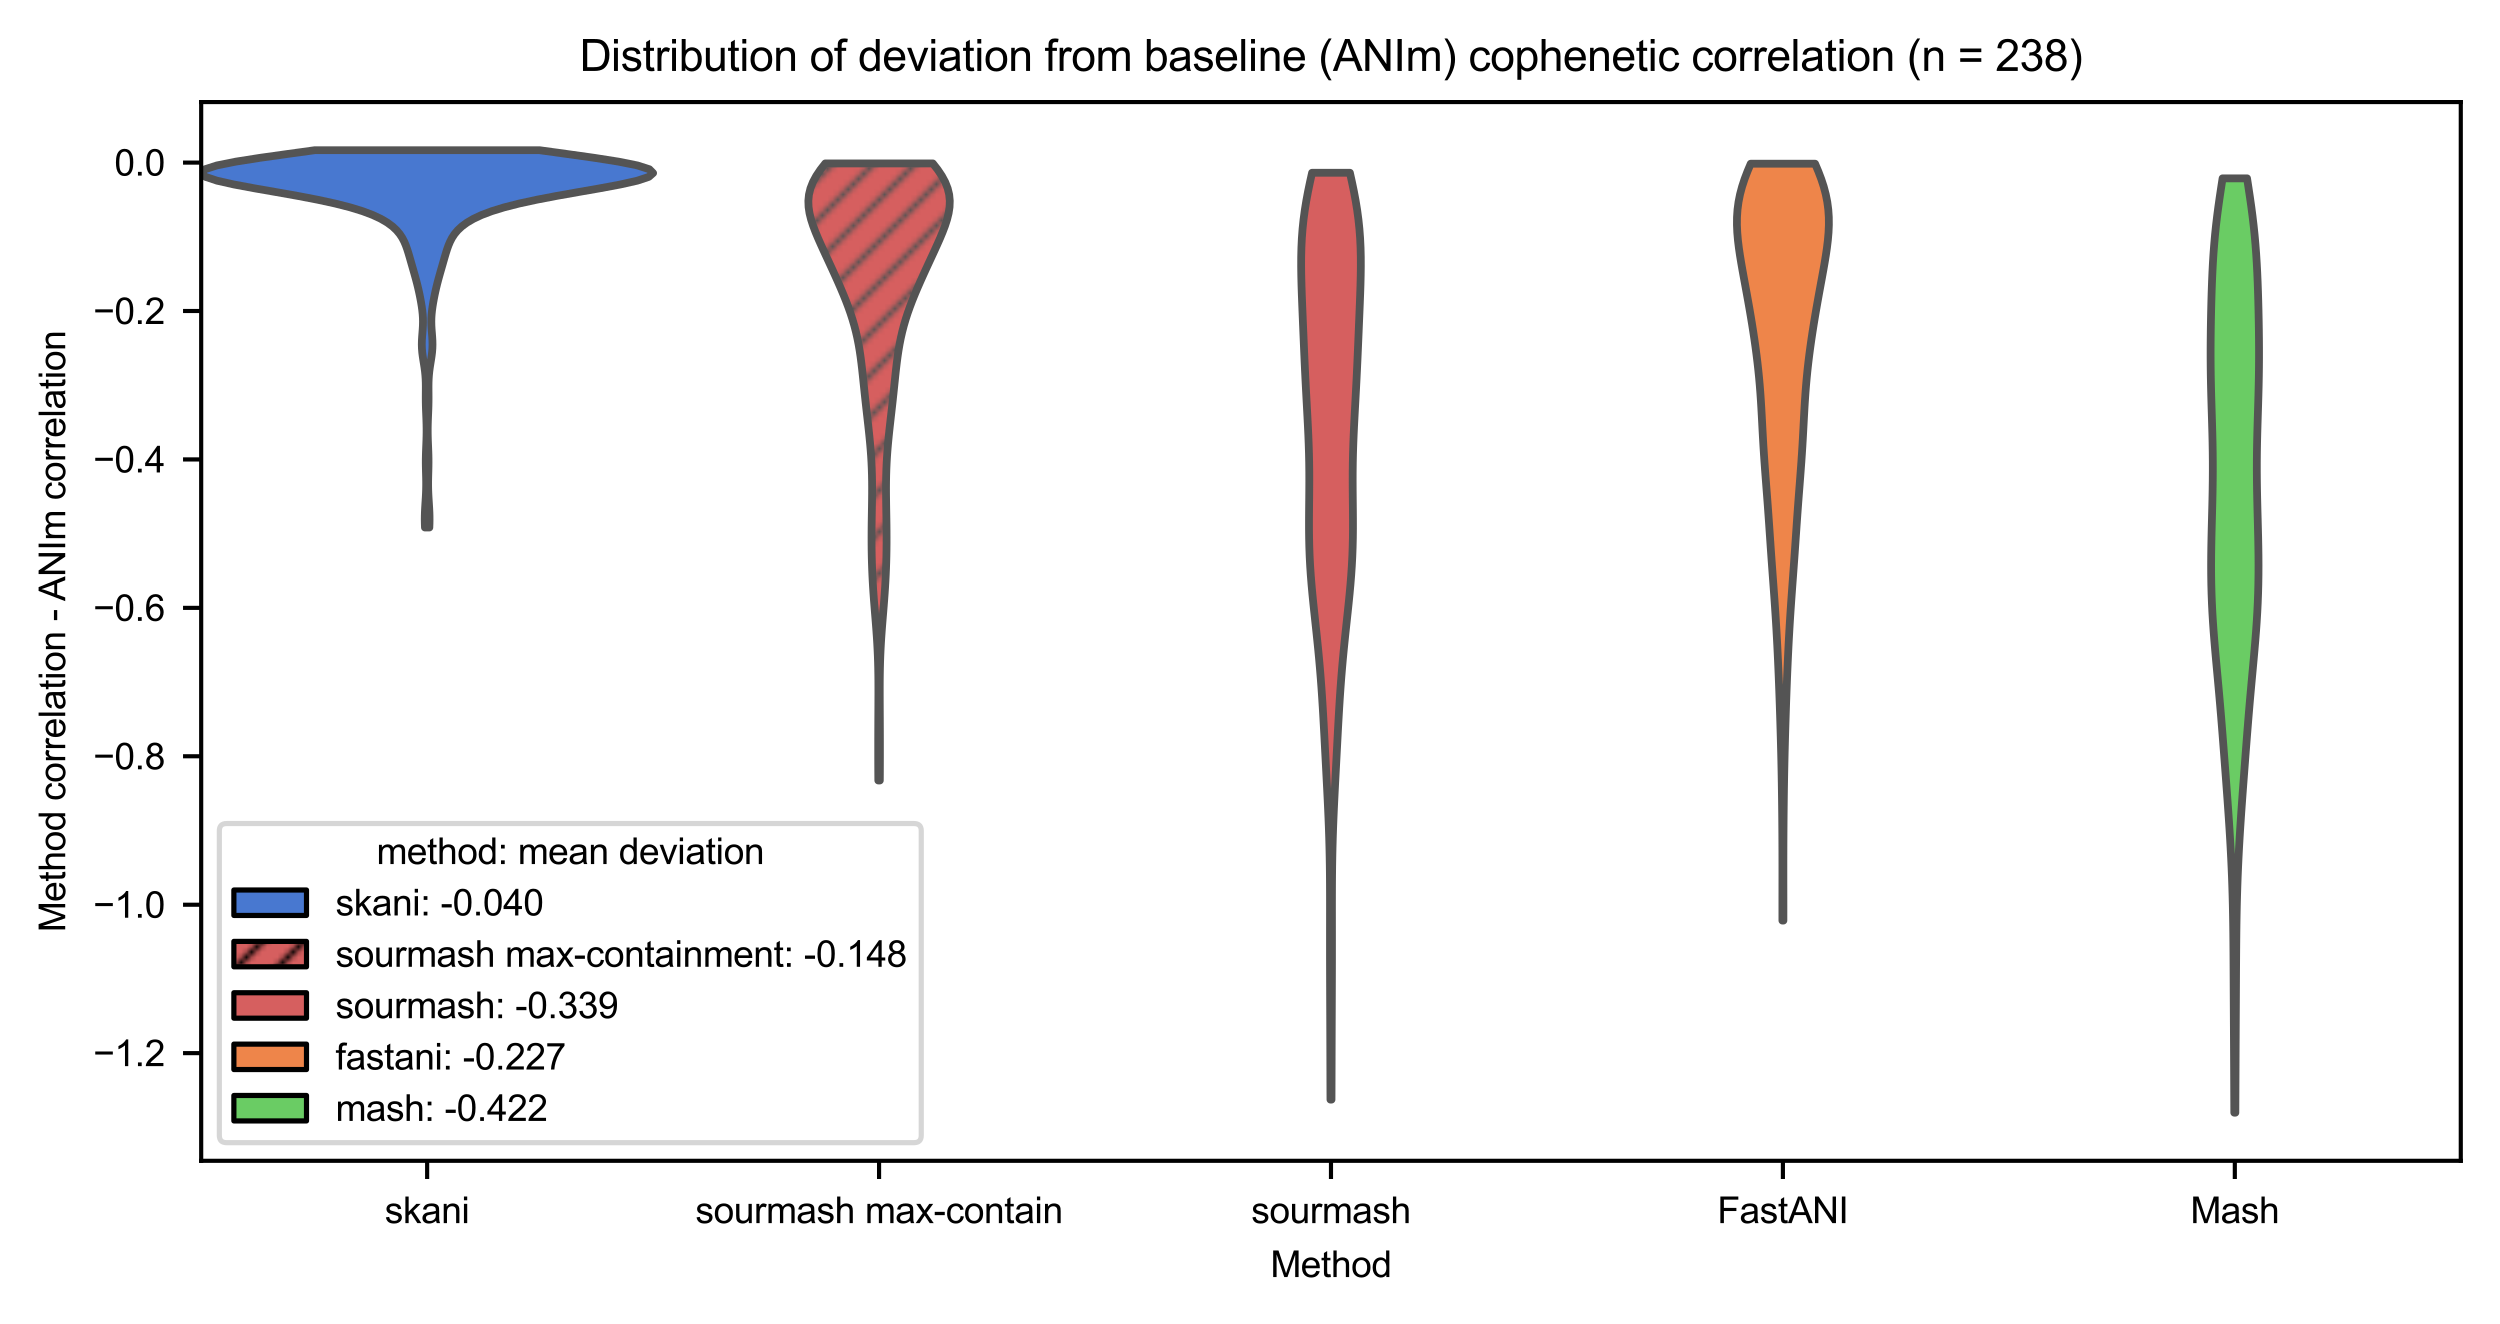 <?xml version="1.0" encoding="utf-8" standalone="no"?>
<!DOCTYPE svg PUBLIC "-//W3C//DTD SVG 1.1//EN"
  "http://www.w3.org/Graphics/SVG/1.1/DTD/svg11.dtd">
<svg xmlns:xlink="http://www.w3.org/1999/xlink" width="481.89pt" height="255.118pt" viewBox="0 0 481.89 255.118" xmlns="http://www.w3.org/2000/svg" version="1.1">
 <defs>
  <style type="text/css">*{stroke-linejoin: round; stroke-linecap: butt}</style>
 </defs>
 <g id="figure_1">
  <g id="patch_1">
   <path d="M 0 255.118 
L 481.89 255.118 
L 481.89 0 
L 0 0 
L 0 255.118 
z
" style="fill: none"/>
  </g>
  <g id="axes_1">
   <g id="patch_2">
    <path d="M 38.78 223.755 
L 474.33 223.755 
L 474.33 19.675 
L 38.78 19.675 
L 38.78 223.755 
z
" style="fill: none"/>
   </g>
   <g id="PolyCollection_1">
    <defs>
     <path id="mb78093f1ee" d="M 82.758 -153.437 
L 81.912 -153.437 
L 81.885 -154.171 
L 81.873 -154.906 
L 81.879 -155.641 
L 81.9 -156.375 
L 81.935 -157.11 
L 81.979 -157.845 
L 82.026 -158.579 
L 82.071 -159.314 
L 82.108 -160.049 
L 82.134 -160.783 
L 82.146 -161.518 
L 82.146 -162.253 
L 82.134 -162.987 
L 82.116 -163.722 
L 82.097 -164.456 
L 82.081 -165.191 
L 82.073 -165.926 
L 82.075 -166.66 
L 82.089 -167.395 
L 82.111 -168.13 
L 82.139 -168.864 
L 82.169 -169.599 
L 82.196 -170.334 
L 82.216 -171.068 
L 82.227 -171.803 
L 82.226 -172.538 
L 82.214 -173.272 
L 82.193 -174.007 
L 82.165 -174.742 
L 82.135 -175.476 
L 82.106 -176.211 
L 82.084 -176.945 
L 82.07 -177.68 
L 82.065 -178.415 
L 82.068 -179.149 
L 82.074 -179.884 
L 82.076 -180.619 
L 82.067 -181.353 
L 82.04 -182.088 
L 81.99 -182.823 
L 81.915 -183.557 
L 81.817 -184.292 
L 81.703 -185.027 
L 81.585 -185.761 
L 81.474 -186.496 
L 81.384 -187.231 
L 81.326 -187.965 
L 81.305 -188.7 
L 81.319 -189.434 
L 81.361 -190.169 
L 81.418 -190.904 
L 81.474 -191.638 
L 81.516 -192.373 
L 81.532 -193.108 
L 81.517 -193.842 
L 81.469 -194.577 
L 81.392 -195.312 
L 81.291 -196.046 
L 81.171 -196.781 
L 81.038 -197.516 
L 80.892 -198.25 
L 80.736 -198.985 
L 80.567 -199.72 
L 80.387 -200.454 
L 80.194 -201.189 
L 79.993 -201.923 
L 79.785 -202.658 
L 79.574 -203.393 
L 79.363 -204.127 
L 79.153 -204.862 
L 78.942 -205.597 
L 78.725 -206.331 
L 78.492 -207.066 
L 78.23 -207.801 
L 77.92 -208.535 
L 77.538 -209.27 
L 77.056 -210.005 
L 76.441 -210.739 
L 75.657 -211.474 
L 74.661 -212.209 
L 73.407 -212.943 
L 71.838 -213.678 
L 69.89 -214.412 
L 67.5 -215.147 
L 64.618 -215.882 
L 61.233 -216.616 
L 57.398 -217.351 
L 53.253 -218.086 
L 49.043 -218.82 
L 45.104 -219.555 
L 41.829 -220.29 
L 39.614 -221.024 
L 38.78 -221.759 
L 39.51 -222.494 
L 41.801 -223.228 
L 45.459 -223.963 
L 50.13 -224.698 
L 55.361 -225.432 
L 60.685 -226.167 
L 103.985 -226.167 
L 103.985 -226.167 
L 109.309 -225.432 
L 114.54 -224.698 
L 119.211 -223.963 
L 122.869 -223.228 
L 125.161 -222.494 
L 125.89 -221.759 
L 125.056 -221.024 
L 122.841 -220.29 
L 119.567 -219.555 
L 115.627 -218.82 
L 111.417 -218.086 
L 107.272 -217.351 
L 103.437 -216.616 
L 100.052 -215.882 
L 97.17 -215.147 
L 94.78 -214.412 
L 92.832 -213.678 
L 91.263 -212.943 
L 90.009 -212.209 
L 89.014 -211.474 
L 88.229 -210.739 
L 87.614 -210.005 
L 87.132 -209.27 
L 86.751 -208.535 
L 86.44 -207.801 
L 86.178 -207.066 
L 85.945 -206.331 
L 85.728 -205.597 
L 85.517 -204.862 
L 85.307 -204.127 
L 85.096 -203.393 
L 84.886 -202.658 
L 84.678 -201.923 
L 84.476 -201.189 
L 84.284 -200.454 
L 84.103 -199.72 
L 83.935 -198.985 
L 83.778 -198.25 
L 83.633 -197.516 
L 83.499 -196.781 
L 83.379 -196.046 
L 83.278 -195.312 
L 83.201 -194.577 
L 83.153 -193.842 
L 83.138 -193.108 
L 83.154 -192.373 
L 83.196 -191.638 
L 83.253 -190.904 
L 83.309 -190.169 
L 83.351 -189.434 
L 83.365 -188.7 
L 83.344 -187.965 
L 83.286 -187.231 
L 83.196 -186.496 
L 83.086 -185.761 
L 82.967 -185.027 
L 82.853 -184.292 
L 82.755 -183.557 
L 82.68 -182.823 
L 82.63 -182.088 
L 82.603 -181.353 
L 82.594 -180.619 
L 82.596 -179.884 
L 82.602 -179.149 
L 82.605 -178.415 
L 82.6 -177.68 
L 82.586 -176.945 
L 82.564 -176.211 
L 82.535 -175.476 
L 82.505 -174.742 
L 82.478 -174.007 
L 82.456 -173.272 
L 82.444 -172.538 
L 82.444 -171.803 
L 82.454 -171.068 
L 82.474 -170.334 
L 82.501 -169.599 
L 82.531 -168.864 
L 82.559 -168.13 
L 82.582 -167.395 
L 82.595 -166.66 
L 82.597 -165.926 
L 82.589 -165.191 
L 82.573 -164.456 
L 82.554 -163.722 
L 82.536 -162.987 
L 82.524 -162.253 
L 82.524 -161.518 
L 82.536 -160.783 
L 82.562 -160.049 
L 82.599 -159.314 
L 82.644 -158.579 
L 82.691 -157.845 
L 82.735 -157.11 
L 82.77 -156.375 
L 82.792 -155.641 
L 82.797 -154.906 
L 82.786 -154.171 
L 82.758 -153.437 
z
" style="stroke: #545454; stroke-width: 1.5"/>
    </defs>
    <g clip-path="url(#pd261aada6e)">
     <use xlink:href="#mb78093f1ee" x="0" y="255.118" style="fill: #4878d0; stroke: #545454; stroke-width: 1.5"/>
    </g>
   </g>
   <g id="PolyCollection_2">
    <path d="M 169.591 150.445 
L 169.299 150.445 
L 169.292 149.243 
L 169.286 148.042 
L 169.282 146.84 
L 169.279 145.639 
L 169.279 144.437 
L 169.279 143.236 
L 169.281 142.034 
L 169.285 140.833 
L 169.29 139.631 
L 169.295 138.43 
L 169.302 137.228 
L 169.308 136.027 
L 169.313 134.825 
L 169.317 133.624 
L 169.316 132.423 
L 169.311 131.221 
L 169.298 130.02 
L 169.277 128.818 
L 169.247 127.617 
L 169.205 126.415 
L 169.152 125.214 
L 169.088 124.012 
L 169.013 122.811 
L 168.928 121.609 
L 168.837 120.408 
L 168.741 119.206 
L 168.643 118.005 
L 168.546 116.803 
L 168.452 115.602 
L 168.365 114.4 
L 168.285 113.199 
L 168.215 111.998 
L 168.154 110.796 
L 168.104 109.595 
L 168.063 108.393 
L 168.033 107.192 
L 168.012 105.99 
L 168.001 104.789 
L 167.998 103.587 
L 168.003 102.386 
L 168.014 101.184 
L 168.031 99.983 
L 168.051 98.781 
L 168.071 97.58 
L 168.088 96.378 
L 168.1 95.177 
L 168.103 93.975 
L 168.095 92.774 
L 168.073 91.573 
L 168.036 90.371 
L 167.982 89.17 
L 167.911 87.968 
L 167.824 86.767 
L 167.722 85.565 
L 167.607 84.364 
L 167.483 83.162 
L 167.351 81.961 
L 167.215 80.759 
L 167.078 79.558 
L 166.942 78.356 
L 166.809 77.155 
L 166.679 75.953 
L 166.553 74.752 
L 166.428 73.55 
L 166.303 72.349 
L 166.172 71.148 
L 166.031 69.946 
L 165.875 68.745 
L 165.696 67.543 
L 165.49 66.342 
L 165.252 65.14 
L 164.978 63.939 
L 164.665 62.737 
L 164.313 61.536 
L 163.923 60.334 
L 163.497 59.133 
L 163.039 57.931 
L 162.553 56.73 
L 162.045 55.528 
L 161.52 54.327 
L 160.98 53.125 
L 160.432 51.924 
L 159.877 50.723 
L 159.32 49.521 
L 158.764 48.32 
L 158.217 47.118 
L 157.686 45.917 
L 157.185 44.715 
L 156.729 43.514 
L 156.34 42.312 
L 156.042 41.111 
L 155.859 39.909 
L 155.815 38.708 
L 155.931 37.506 
L 156.222 36.305 
L 156.694 35.103 
L 157.34 33.902 
L 158.146 32.7 
L 159.084 31.499 
L 179.806 31.499 
L 179.806 31.499 
L 180.744 32.7 
L 181.55 33.902 
L 182.196 35.103 
L 182.668 36.305 
L 182.959 37.506 
L 183.075 38.708 
L 183.032 39.909 
L 182.848 41.111 
L 182.55 42.312 
L 182.161 43.514 
L 181.705 44.715 
L 181.204 45.917 
L 180.673 47.118 
L 180.126 48.32 
L 179.57 49.521 
L 179.013 50.723 
L 178.458 51.924 
L 177.91 53.125 
L 177.371 54.327 
L 176.845 55.528 
L 176.337 56.73 
L 175.851 57.931 
L 175.393 59.133 
L 174.967 60.334 
L 174.577 61.536 
L 174.225 62.737 
L 173.912 63.939 
L 173.638 65.14 
L 173.4 66.342 
L 173.194 67.543 
L 173.015 68.745 
L 172.859 69.946 
L 172.718 71.148 
L 172.587 72.349 
L 172.462 73.55 
L 172.337 74.752 
L 172.211 75.953 
L 172.082 77.155 
L 171.948 78.356 
L 171.812 79.558 
L 171.675 80.759 
L 171.539 81.961 
L 171.407 83.162 
L 171.283 84.364 
L 171.168 85.565 
L 171.066 86.767 
L 170.979 87.968 
L 170.908 89.17 
L 170.854 90.371 
L 170.817 91.573 
L 170.795 92.774 
L 170.787 93.975 
L 170.79 95.177 
L 170.802 96.378 
L 170.819 97.58 
L 170.839 98.781 
L 170.859 99.983 
L 170.876 101.184 
L 170.887 102.386 
L 170.892 103.587 
L 170.89 104.789 
L 170.878 105.99 
L 170.857 107.192 
L 170.827 108.393 
L 170.786 109.595 
L 170.736 110.796 
L 170.675 111.998 
L 170.605 113.199 
L 170.525 114.4 
L 170.438 115.602 
L 170.345 116.803 
L 170.248 118.005 
L 170.149 119.206 
L 170.053 120.408 
L 169.962 121.609 
L 169.877 122.811 
L 169.802 124.012 
L 169.738 125.214 
L 169.685 126.415 
L 169.643 127.617 
L 169.613 128.818 
L 169.592 130.02 
L 169.579 131.221 
L 169.574 132.423 
L 169.574 133.624 
L 169.577 134.825 
L 169.582 136.027 
L 169.588 137.228 
L 169.595 138.43 
L 169.6 139.631 
L 169.605 140.833 
L 169.609 142.034 
L 169.611 143.236 
L 169.611 144.437 
L 169.611 145.639 
L 169.608 146.84 
L 169.604 148.042 
L 169.599 149.243 
L 169.591 150.445 
z
" clip-path="url(#pd261aada6e)" style="fill: url(#hcbd77d0a97); stroke: #545454; stroke-width: 1.5"/>
   </g>
   <g id="PolyCollection_3">
    <defs>
     <path id="mae92b83404" d="M 256.656 -43.161 
L 256.454 -43.161 
L 256.447 -44.966 
L 256.441 -46.77 
L 256.436 -48.575 
L 256.43 -50.38 
L 256.425 -52.184 
L 256.419 -53.989 
L 256.413 -55.794 
L 256.407 -57.598 
L 256.4 -59.403 
L 256.393 -61.207 
L 256.386 -63.012 
L 256.38 -64.817 
L 256.374 -66.621 
L 256.369 -68.426 
L 256.365 -70.23 
L 256.363 -72.035 
L 256.363 -73.84 
L 256.364 -75.644 
L 256.366 -77.449 
L 256.367 -79.254 
L 256.368 -81.058 
L 256.365 -82.863 
L 256.358 -84.667 
L 256.345 -86.472 
L 256.324 -88.277 
L 256.295 -90.081 
L 256.255 -91.886 
L 256.205 -93.69 
L 256.145 -95.495 
L 256.075 -97.3 
L 255.997 -99.104 
L 255.913 -100.909 
L 255.824 -102.714 
L 255.731 -104.518 
L 255.637 -106.323 
L 255.543 -108.127 
L 255.448 -109.932 
L 255.353 -111.737 
L 255.258 -113.541 
L 255.161 -115.346 
L 255.059 -117.15 
L 254.952 -118.955 
L 254.838 -120.76 
L 254.714 -122.564 
L 254.579 -124.369 
L 254.431 -126.173 
L 254.272 -127.978 
L 254.101 -129.783 
L 253.919 -131.587 
L 253.73 -133.392 
L 253.535 -135.197 
L 253.341 -137.001 
L 253.151 -138.806 
L 252.971 -140.61 
L 252.806 -142.415 
L 252.661 -144.22 
L 252.54 -146.024 
L 252.445 -147.829 
L 252.378 -149.633 
L 252.337 -151.438 
L 252.319 -153.243 
L 252.319 -155.047 
L 252.332 -156.852 
L 252.35 -158.657 
L 252.366 -160.461 
L 252.375 -162.266 
L 252.371 -164.07 
L 252.35 -165.875 
L 252.312 -167.68 
L 252.256 -169.484 
L 252.185 -171.289 
L 252.101 -173.093 
L 252.008 -174.898 
L 251.911 -176.703 
L 251.813 -178.507 
L 251.717 -180.312 
L 251.624 -182.117 
L 251.536 -183.921 
L 251.453 -185.726 
L 251.374 -187.53 
L 251.297 -189.335 
L 251.221 -191.14 
L 251.146 -192.944 
L 251.072 -194.749 
L 250.999 -196.553 
L 250.931 -198.358 
L 250.871 -200.163 
L 250.827 -201.967 
L 250.804 -203.772 
L 250.81 -205.576 
L 250.853 -207.381 
L 250.939 -209.186 
L 251.075 -210.99 
L 251.264 -212.795 
L 251.505 -214.6 
L 251.797 -216.404 
L 252.135 -218.209 
L 252.509 -220.013 
L 252.91 -221.818 
L 260.2 -221.818 
L 260.2 -221.818 
L 260.601 -220.013 
L 260.975 -218.209 
L 261.313 -216.404 
L 261.605 -214.6 
L 261.846 -212.795 
L 262.035 -210.99 
L 262.171 -209.186 
L 262.257 -207.381 
L 262.3 -205.576 
L 262.306 -203.772 
L 262.283 -201.967 
L 262.239 -200.163 
L 262.179 -198.358 
L 262.111 -196.553 
L 262.038 -194.749 
L 261.964 -192.944 
L 261.889 -191.14 
L 261.813 -189.335 
L 261.736 -187.53 
L 261.657 -185.726 
L 261.574 -183.921 
L 261.486 -182.117 
L 261.393 -180.312 
L 261.297 -178.507 
L 261.199 -176.703 
L 261.102 -174.898 
L 261.009 -173.093 
L 260.925 -171.289 
L 260.854 -169.484 
L 260.798 -167.68 
L 260.76 -165.875 
L 260.739 -164.07 
L 260.735 -162.266 
L 260.743 -160.461 
L 260.76 -158.657 
L 260.778 -156.852 
L 260.79 -155.047 
L 260.791 -153.243 
L 260.773 -151.438 
L 260.732 -149.633 
L 260.665 -147.829 
L 260.57 -146.024 
L 260.449 -144.22 
L 260.304 -142.415 
L 260.139 -140.61 
L 259.959 -138.806 
L 259.769 -137.001 
L 259.575 -135.197 
L 259.38 -133.392 
L 259.191 -131.587 
L 259.009 -129.783 
L 258.838 -127.978 
L 258.679 -126.173 
L 258.531 -124.369 
L 258.396 -122.564 
L 258.272 -120.76 
L 258.158 -118.955 
L 258.051 -117.15 
L 257.949 -115.346 
L 257.852 -113.541 
L 257.757 -111.737 
L 257.662 -109.932 
L 257.567 -108.127 
L 257.473 -106.323 
L 257.379 -104.518 
L 257.286 -102.714 
L 257.197 -100.909 
L 257.112 -99.104 
L 257.035 -97.3 
L 256.965 -95.495 
L 256.905 -93.69 
L 256.855 -91.886 
L 256.815 -90.081 
L 256.786 -88.277 
L 256.765 -86.472 
L 256.752 -84.667 
L 256.745 -82.863 
L 256.742 -81.058 
L 256.743 -79.254 
L 256.744 -77.449 
L 256.746 -75.644 
L 256.747 -73.84 
L 256.746 -72.035 
L 256.745 -70.23 
L 256.741 -68.426 
L 256.736 -66.621 
L 256.73 -64.817 
L 256.724 -63.012 
L 256.717 -61.207 
L 256.71 -59.403 
L 256.703 -57.598 
L 256.697 -55.794 
L 256.691 -53.989 
L 256.685 -52.184 
L 256.68 -50.38 
L 256.674 -48.575 
L 256.669 -46.77 
L 256.663 -44.966 
L 256.656 -43.161 
z
" style="stroke: #545454; stroke-width: 1.5"/>
    </defs>
    <g clip-path="url(#pd261aada6e)">
     <use xlink:href="#mae92b83404" x="0" y="255.118" style="fill: #d65f5f; stroke: #545454; stroke-width: 1.5"/>
    </g>
   </g>
   <g id="PolyCollection_4">
    <defs>
     <path id="m218396ef5e" d="M 343.761 -77.668 
L 343.569 -77.668 
L 343.568 -79.142 
L 343.568 -80.616 
L 343.569 -82.089 
L 343.571 -83.563 
L 343.572 -85.037 
L 343.573 -86.51 
L 343.573 -87.984 
L 343.571 -89.458 
L 343.568 -90.931 
L 343.562 -92.405 
L 343.555 -93.879 
L 343.545 -95.352 
L 343.533 -96.826 
L 343.52 -98.3 
L 343.504 -99.773 
L 343.486 -101.247 
L 343.465 -102.721 
L 343.442 -104.194 
L 343.417 -105.668 
L 343.388 -107.142 
L 343.357 -108.615 
L 343.322 -110.089 
L 343.285 -111.563 
L 343.245 -113.036 
L 343.203 -114.51 
L 343.159 -115.984 
L 343.113 -117.457 
L 343.064 -118.931 
L 343.014 -120.405 
L 342.961 -121.878 
L 342.905 -123.352 
L 342.847 -124.826 
L 342.785 -126.299 
L 342.72 -127.773 
L 342.651 -129.247 
L 342.578 -130.72 
L 342.5 -132.194 
L 342.418 -133.668 
L 342.33 -135.141 
L 342.237 -136.615 
L 342.139 -138.089 
L 342.037 -139.562 
L 341.931 -141.036 
L 341.824 -142.51 
L 341.715 -143.983 
L 341.607 -145.457 
L 341.5 -146.931 
L 341.395 -148.404 
L 341.292 -149.878 
L 341.191 -151.352 
L 341.09 -152.825 
L 340.988 -154.299 
L 340.884 -155.773 
L 340.778 -157.246 
L 340.668 -158.72 
L 340.555 -160.194 
L 340.441 -161.667 
L 340.327 -163.141 
L 340.215 -164.615 
L 340.108 -166.088 
L 340.008 -167.562 
L 339.914 -169.036 
L 339.828 -170.509 
L 339.747 -171.983 
L 339.669 -173.457 
L 339.591 -174.93 
L 339.509 -176.404 
L 339.419 -177.878 
L 339.318 -179.351 
L 339.203 -180.825 
L 339.072 -182.299 
L 338.924 -183.772 
L 338.76 -185.246 
L 338.579 -186.72 
L 338.384 -188.193 
L 338.175 -189.667 
L 337.953 -191.141 
L 337.721 -192.614 
L 337.478 -194.088 
L 337.227 -195.562 
L 336.967 -197.035 
L 336.701 -198.509 
L 336.431 -199.983 
L 336.16 -201.456 
L 335.892 -202.93 
L 335.633 -204.404 
L 335.391 -205.878 
L 335.175 -207.351 
L 334.996 -208.825 
L 334.869 -210.299 
L 334.804 -211.772 
L 334.816 -213.246 
L 334.916 -214.72 
L 335.11 -216.193 
L 335.404 -217.667 
L 335.796 -219.141 
L 336.278 -220.614 
L 336.839 -222.088 
L 337.461 -223.562 
L 349.869 -223.562 
L 349.869 -223.562 
L 350.491 -222.088 
L 351.052 -220.614 
L 351.534 -219.141 
L 351.926 -217.667 
L 352.219 -216.193 
L 352.414 -214.72 
L 352.513 -213.246 
L 352.525 -211.772 
L 352.461 -210.299 
L 352.333 -208.825 
L 352.155 -207.351 
L 351.939 -205.878 
L 351.697 -204.404 
L 351.438 -202.93 
L 351.17 -201.456 
L 350.898 -199.983 
L 350.628 -198.509 
L 350.363 -197.035 
L 350.103 -195.562 
L 349.852 -194.088 
L 349.609 -192.614 
L 349.377 -191.141 
L 349.155 -189.667 
L 348.946 -188.193 
L 348.75 -186.72 
L 348.57 -185.246 
L 348.405 -183.772 
L 348.258 -182.299 
L 348.127 -180.825 
L 348.012 -179.351 
L 347.911 -177.878 
L 347.821 -176.404 
L 347.739 -174.93 
L 347.661 -173.457 
L 347.583 -171.983 
L 347.502 -170.509 
L 347.416 -169.036 
L 347.322 -167.562 
L 347.221 -166.088 
L 347.114 -164.615 
L 347.003 -163.141 
L 346.889 -161.667 
L 346.775 -160.194 
L 346.662 -158.72 
L 346.552 -157.246 
L 346.445 -155.773 
L 346.342 -154.299 
L 346.24 -152.825 
L 346.139 -151.352 
L 346.037 -149.878 
L 345.935 -148.404 
L 345.83 -146.931 
L 345.723 -145.457 
L 345.615 -143.983 
L 345.506 -142.51 
L 345.399 -141.036 
L 345.293 -139.562 
L 345.191 -138.089 
L 345.093 -136.615 
L 345 -135.141 
L 344.912 -133.668 
L 344.829 -132.194 
L 344.752 -130.72 
L 344.679 -129.247 
L 344.61 -127.773 
L 344.545 -126.299 
L 344.483 -124.826 
L 344.425 -123.352 
L 344.369 -121.878 
L 344.316 -120.405 
L 344.265 -118.931 
L 344.217 -117.457 
L 344.171 -115.984 
L 344.126 -114.51 
L 344.084 -113.036 
L 344.045 -111.563 
L 344.008 -110.089 
L 343.973 -108.615 
L 343.942 -107.142 
L 343.913 -105.668 
L 343.887 -104.194 
L 343.864 -102.721 
L 343.844 -101.247 
L 343.826 -99.773 
L 343.81 -98.3 
L 343.796 -96.826 
L 343.785 -95.352 
L 343.775 -93.879 
L 343.767 -92.405 
L 343.762 -90.931 
L 343.758 -89.458 
L 343.757 -87.984 
L 343.756 -86.51 
L 343.757 -85.037 
L 343.759 -83.563 
L 343.761 -82.089 
L 343.762 -80.616 
L 343.762 -79.142 
L 343.761 -77.668 
z
" style="stroke: #545454; stroke-width: 1.5"/>
    </defs>
    <g clip-path="url(#pd261aada6e)">
     <use xlink:href="#m218396ef5e" x="0" y="255.118" style="fill: #ee854a; stroke: #545454; stroke-width: 1.5"/>
    </g>
   </g>
   <g id="PolyCollection_5">
    <defs>
     <path id="mc9137be1de" d="M 430.878 -40.64 
L 430.672 -40.64 
L 430.664 -42.459 
L 430.655 -44.278 
L 430.647 -46.097 
L 430.639 -47.917 
L 430.63 -49.736 
L 430.621 -51.555 
L 430.611 -53.374 
L 430.601 -55.193 
L 430.591 -57.013 
L 430.581 -58.832 
L 430.571 -60.651 
L 430.562 -62.47 
L 430.552 -64.289 
L 430.543 -66.109 
L 430.533 -67.928 
L 430.523 -69.747 
L 430.511 -71.566 
L 430.496 -73.385 
L 430.477 -75.205 
L 430.453 -77.024 
L 430.423 -78.843 
L 430.386 -80.662 
L 430.34 -82.481 
L 430.284 -84.301 
L 430.22 -86.12 
L 430.145 -87.939 
L 430.06 -89.758 
L 429.966 -91.577 
L 429.863 -93.397 
L 429.752 -95.216 
L 429.633 -97.035 
L 429.508 -98.854 
L 429.379 -100.673 
L 429.246 -102.493 
L 429.111 -104.312 
L 428.974 -106.131 
L 428.836 -107.95 
L 428.697 -109.769 
L 428.557 -111.589 
L 428.416 -113.408 
L 428.271 -115.227 
L 428.123 -117.046 
L 427.969 -118.865 
L 427.811 -120.685 
L 427.648 -122.504 
L 427.482 -124.323 
L 427.314 -126.142 
L 427.146 -127.961 
L 426.984 -129.781 
L 426.829 -131.6 
L 426.686 -133.419 
L 426.558 -135.238 
L 426.448 -137.057 
L 426.358 -138.877 
L 426.289 -140.696 
L 426.241 -142.515 
L 426.214 -144.334 
L 426.207 -146.153 
L 426.217 -147.973 
L 426.241 -149.792 
L 426.277 -151.611 
L 426.32 -153.43 
L 426.368 -155.249 
L 426.415 -157.069 
L 426.459 -158.888 
L 426.495 -160.707 
L 426.52 -162.526 
L 426.532 -164.345 
L 426.53 -166.165 
L 426.513 -167.984 
L 426.483 -169.803 
L 426.441 -171.622 
L 426.39 -173.441 
L 426.335 -175.261 
L 426.279 -177.08 
L 426.226 -178.899 
L 426.181 -180.718 
L 426.145 -182.537 
L 426.121 -184.357 
L 426.109 -186.176 
L 426.109 -187.995 
L 426.121 -189.814 
L 426.142 -191.633 
L 426.172 -193.453 
L 426.21 -195.272 
L 426.255 -197.091 
L 426.309 -198.91 
L 426.374 -200.729 
L 426.452 -202.549 
L 426.546 -204.368 
L 426.66 -206.187 
L 426.798 -208.006 
L 426.96 -209.825 
L 427.149 -211.645 
L 427.364 -213.464 
L 427.603 -215.283 
L 427.861 -217.102 
L 428.134 -218.921 
L 428.416 -220.741 
L 433.134 -220.741 
L 433.134 -220.741 
L 433.415 -218.921 
L 433.688 -217.102 
L 433.947 -215.283 
L 434.185 -213.464 
L 434.4 -211.645 
L 434.589 -209.825 
L 434.752 -208.006 
L 434.889 -206.187 
L 435.003 -204.368 
L 435.098 -202.549 
L 435.176 -200.729 
L 435.24 -198.91 
L 435.294 -197.091 
L 435.34 -195.272 
L 435.378 -193.453 
L 435.408 -191.633 
L 435.429 -189.814 
L 435.44 -187.995 
L 435.441 -186.176 
L 435.429 -184.357 
L 435.405 -182.537 
L 435.369 -180.718 
L 435.323 -178.899 
L 435.271 -177.08 
L 435.215 -175.261 
L 435.16 -173.441 
L 435.109 -171.622 
L 435.067 -169.803 
L 435.036 -167.984 
L 435.019 -166.165 
L 435.017 -164.345 
L 435.03 -162.526 
L 435.055 -160.707 
L 435.091 -158.888 
L 435.134 -157.069 
L 435.182 -155.249 
L 435.229 -153.43 
L 435.273 -151.611 
L 435.308 -149.792 
L 435.333 -147.973 
L 435.343 -146.153 
L 435.335 -144.334 
L 435.308 -142.515 
L 435.261 -140.696 
L 435.192 -138.877 
L 435.102 -137.057 
L 434.992 -135.238 
L 434.864 -133.419 
L 434.721 -131.6 
L 434.566 -129.781 
L 434.403 -127.961 
L 434.236 -126.142 
L 434.068 -124.323 
L 433.901 -122.504 
L 433.738 -120.685 
L 433.58 -118.865 
L 433.427 -117.046 
L 433.279 -115.227 
L 433.134 -113.408 
L 432.992 -111.589 
L 432.852 -109.769 
L 432.714 -107.95 
L 432.576 -106.131 
L 432.439 -104.312 
L 432.303 -102.493 
L 432.171 -100.673 
L 432.041 -98.854 
L 431.917 -97.035 
L 431.798 -95.216 
L 431.687 -93.397 
L 431.583 -91.577 
L 431.489 -89.758 
L 431.405 -87.939 
L 431.33 -86.12 
L 431.265 -84.301 
L 431.21 -82.481 
L 431.164 -80.662 
L 431.126 -78.843 
L 431.096 -77.024 
L 431.072 -75.205 
L 431.054 -73.385 
L 431.039 -71.566 
L 431.027 -69.747 
L 431.016 -67.928 
L 431.007 -66.109 
L 430.997 -64.289 
L 430.988 -62.47 
L 430.978 -60.651 
L 430.968 -58.832 
L 430.958 -57.013 
L 430.948 -55.193 
L 430.938 -53.374 
L 430.929 -51.555 
L 430.92 -49.736 
L 430.911 -47.917 
L 430.902 -46.097 
L 430.894 -44.278 
L 430.886 -42.459 
L 430.878 -40.64 
z
" style="stroke: #545454; stroke-width: 1.5"/>
    </defs>
    <g clip-path="url(#pd261aada6e)">
     <use xlink:href="#mc9137be1de" x="0" y="255.118" style="fill: #6acc64; stroke: #545454; stroke-width: 1.5"/>
    </g>
   </g>
   <g id="matplotlib.axis_1">
    <g id="xtick_1">
     <g id="line2d_1">
      <defs>
       <path id="mff5e35f5c1" d="M 0 0 
L 0 3.5 
" style="stroke: #000000; stroke-width: 0.8"/>
      </defs>
      <g>
       <use xlink:href="#mff5e35f5c1" x="82.335" y="223.755" style="stroke: #000000; stroke-width: 0.8"/>
      </g>
     </g>
     <g id="text_1">
      <!-- skani -->
      <g transform="translate(74.165 235.765)scale(0.07 -0.07)">
       <defs>
        <path id="ArialMT-73" d="M 197 991 
L 753 1078 
Q 800 744 1014 566 
Q 1228 388 1613 388 
Q 2000 388 2187 545 
Q 2375 703 2375 916 
Q 2375 1106 2209 1216 
Q 2094 1291 1634 1406 
Q 1016 1563 777 1677 
Q 538 1791 414 1992 
Q 291 2194 291 2438 
Q 291 2659 392 2848 
Q 494 3038 669 3163 
Q 800 3259 1026 3326 
Q 1253 3394 1513 3394 
Q 1903 3394 2198 3281 
Q 2494 3169 2634 2976 
Q 2775 2784 2828 2463 
L 2278 2388 
Q 2241 2644 2061 2787 
Q 1881 2931 1553 2931 
Q 1166 2931 1000 2803 
Q 834 2675 834 2503 
Q 834 2394 903 2306 
Q 972 2216 1119 2156 
Q 1203 2125 1616 2013 
Q 2213 1853 2448 1751 
Q 2684 1650 2818 1456 
Q 2953 1263 2953 975 
Q 2953 694 2789 445 
Q 2625 197 2315 61 
Q 2006 -75 1616 -75 
Q 969 -75 630 194 
Q 291 463 197 991 
z
" transform="scale(0.016)"/>
        <path id="ArialMT-6b" d="M 425 0 
L 425 4581 
L 988 4581 
L 988 1969 
L 2319 3319 
L 3047 3319 
L 1778 2088 
L 3175 0 
L 2481 0 
L 1384 1697 
L 988 1316 
L 988 0 
L 425 0 
z
" transform="scale(0.016)"/>
        <path id="ArialMT-61" d="M 2588 409 
Q 2275 144 1986 34 
Q 1697 -75 1366 -75 
Q 819 -75 525 192 
Q 231 459 231 875 
Q 231 1119 342 1320 
Q 453 1522 633 1644 
Q 813 1766 1038 1828 
Q 1203 1872 1538 1913 
Q 2219 1994 2541 2106 
Q 2544 2222 2544 2253 
Q 2544 2597 2384 2738 
Q 2169 2928 1744 2928 
Q 1347 2928 1158 2789 
Q 969 2650 878 2297 
L 328 2372 
Q 403 2725 575 2942 
Q 747 3159 1072 3276 
Q 1397 3394 1825 3394 
Q 2250 3394 2515 3294 
Q 2781 3194 2906 3042 
Q 3031 2891 3081 2659 
Q 3109 2516 3109 2141 
L 3109 1391 
Q 3109 606 3145 398 
Q 3181 191 3288 0 
L 2700 0 
Q 2613 175 2588 409 
z
M 2541 1666 
Q 2234 1541 1622 1453 
Q 1275 1403 1131 1340 
Q 988 1278 909 1158 
Q 831 1038 831 891 
Q 831 666 1001 516 
Q 1172 366 1500 366 
Q 1825 366 2078 508 
Q 2331 650 2450 897 
Q 2541 1088 2541 1459 
L 2541 1666 
z
" transform="scale(0.016)"/>
        <path id="ArialMT-6e" d="M 422 0 
L 422 3319 
L 928 3319 
L 928 2847 
Q 1294 3394 1984 3394 
Q 2284 3394 2536 3286 
Q 2788 3178 2913 3003 
Q 3038 2828 3088 2588 
Q 3119 2431 3119 2041 
L 3119 0 
L 2556 0 
L 2556 2019 
Q 2556 2363 2490 2533 
Q 2425 2703 2258 2804 
Q 2091 2906 1866 2906 
Q 1506 2906 1245 2678 
Q 984 2450 984 1813 
L 984 0 
L 422 0 
z
" transform="scale(0.016)"/>
        <path id="ArialMT-69" d="M 425 3934 
L 425 4581 
L 988 4581 
L 988 3934 
L 425 3934 
z
M 425 0 
L 425 3319 
L 988 3319 
L 988 0 
L 425 0 
z
" transform="scale(0.016)"/>
       </defs>
       <use xlink:href="#ArialMT-73"/>
       <use xlink:href="#ArialMT-6b" x="50"/>
       <use xlink:href="#ArialMT-61" x="100"/>
       <use xlink:href="#ArialMT-6e" x="155.615"/>
       <use xlink:href="#ArialMT-69" x="211.23"/>
      </g>
     </g>
    </g>
    <g id="xtick_2">
     <g id="line2d_2">
      <g>
       <use xlink:href="#mff5e35f5c1" x="169.445" y="223.755" style="stroke: #000000; stroke-width: 0.8"/>
      </g>
     </g>
     <g id="text_2">
      <!-- sourmash max-contain -->
      <g transform="translate(134.044 235.765)scale(0.07 -0.07)">
       <defs>
        <path id="ArialMT-6f" d="M 213 1659 
Q 213 2581 725 3025 
Q 1153 3394 1769 3394 
Q 2453 3394 2887 2945 
Q 3322 2497 3322 1706 
Q 3322 1066 3130 698 
Q 2938 331 2570 128 
Q 2203 -75 1769 -75 
Q 1072 -75 642 372 
Q 213 819 213 1659 
z
M 791 1659 
Q 791 1022 1069 705 
Q 1347 388 1769 388 
Q 2188 388 2466 706 
Q 2744 1025 2744 1678 
Q 2744 2294 2464 2611 
Q 2184 2928 1769 2928 
Q 1347 2928 1069 2612 
Q 791 2297 791 1659 
z
" transform="scale(0.016)"/>
        <path id="ArialMT-75" d="M 2597 0 
L 2597 488 
Q 2209 -75 1544 -75 
Q 1250 -75 995 37 
Q 741 150 617 320 
Q 494 491 444 738 
Q 409 903 409 1263 
L 409 3319 
L 972 3319 
L 972 1478 
Q 972 1038 1006 884 
Q 1059 663 1231 536 
Q 1403 409 1656 409 
Q 1909 409 2131 539 
Q 2353 669 2445 892 
Q 2538 1116 2538 1541 
L 2538 3319 
L 3100 3319 
L 3100 0 
L 2597 0 
z
" transform="scale(0.016)"/>
        <path id="ArialMT-72" d="M 416 0 
L 416 3319 
L 922 3319 
L 922 2816 
Q 1116 3169 1280 3281 
Q 1444 3394 1641 3394 
Q 1925 3394 2219 3213 
L 2025 2691 
Q 1819 2813 1613 2813 
Q 1428 2813 1281 2702 
Q 1134 2591 1072 2394 
Q 978 2094 978 1738 
L 978 0 
L 416 0 
z
" transform="scale(0.016)"/>
        <path id="ArialMT-6d" d="M 422 0 
L 422 3319 
L 925 3319 
L 925 2853 
Q 1081 3097 1340 3245 
Q 1600 3394 1931 3394 
Q 2300 3394 2536 3241 
Q 2772 3088 2869 2813 
Q 3263 3394 3894 3394 
Q 4388 3394 4653 3120 
Q 4919 2847 4919 2278 
L 4919 0 
L 4359 0 
L 4359 2091 
Q 4359 2428 4304 2576 
Q 4250 2725 4106 2815 
Q 3963 2906 3769 2906 
Q 3419 2906 3187 2673 
Q 2956 2441 2956 1928 
L 2956 0 
L 2394 0 
L 2394 2156 
Q 2394 2531 2256 2718 
Q 2119 2906 1806 2906 
Q 1569 2906 1367 2781 
Q 1166 2656 1075 2415 
Q 984 2175 984 1722 
L 984 0 
L 422 0 
z
" transform="scale(0.016)"/>
        <path id="ArialMT-68" d="M 422 0 
L 422 4581 
L 984 4581 
L 984 2938 
Q 1378 3394 1978 3394 
Q 2347 3394 2619 3248 
Q 2891 3103 3008 2847 
Q 3125 2591 3125 2103 
L 3125 0 
L 2563 0 
L 2563 2103 
Q 2563 2525 2380 2717 
Q 2197 2909 1863 2909 
Q 1613 2909 1392 2779 
Q 1172 2650 1078 2428 
Q 984 2206 984 1816 
L 984 0 
L 422 0 
z
" transform="scale(0.016)"/>
        <path id="ArialMT-20" transform="scale(0.016)"/>
        <path id="ArialMT-78" d="M 47 0 
L 1259 1725 
L 138 3319 
L 841 3319 
L 1350 2541 
Q 1494 2319 1581 2169 
Q 1719 2375 1834 2534 
L 2394 3319 
L 3066 3319 
L 1919 1756 
L 3153 0 
L 2463 0 
L 1781 1031 
L 1600 1309 
L 728 0 
L 47 0 
z
" transform="scale(0.016)"/>
        <path id="ArialMT-2d" d="M 203 1375 
L 203 1941 
L 1931 1941 
L 1931 1375 
L 203 1375 
z
" transform="scale(0.016)"/>
        <path id="ArialMT-63" d="M 2588 1216 
L 3141 1144 
Q 3050 572 2676 248 
Q 2303 -75 1759 -75 
Q 1078 -75 664 370 
Q 250 816 250 1647 
Q 250 2184 428 2587 
Q 606 2991 970 3192 
Q 1334 3394 1763 3394 
Q 2303 3394 2647 3120 
Q 2991 2847 3088 2344 
L 2541 2259 
Q 2463 2594 2264 2762 
Q 2066 2931 1784 2931 
Q 1359 2931 1093 2626 
Q 828 2322 828 1663 
Q 828 994 1084 691 
Q 1341 388 1753 388 
Q 2084 388 2306 591 
Q 2528 794 2588 1216 
z
" transform="scale(0.016)"/>
        <path id="ArialMT-74" d="M 1650 503 
L 1731 6 
Q 1494 -44 1306 -44 
Q 1000 -44 831 53 
Q 663 150 594 308 
Q 525 466 525 972 
L 525 2881 
L 113 2881 
L 113 3319 
L 525 3319 
L 525 4141 
L 1084 4478 
L 1084 3319 
L 1650 3319 
L 1650 2881 
L 1084 2881 
L 1084 941 
Q 1084 700 1114 631 
Q 1144 563 1211 522 
Q 1278 481 1403 481 
Q 1497 481 1650 503 
z
" transform="scale(0.016)"/>
       </defs>
       <use xlink:href="#ArialMT-73"/>
       <use xlink:href="#ArialMT-6f" x="50"/>
       <use xlink:href="#ArialMT-75" x="105.615"/>
       <use xlink:href="#ArialMT-72" x="161.23"/>
       <use xlink:href="#ArialMT-6d" x="194.531"/>
       <use xlink:href="#ArialMT-61" x="277.832"/>
       <use xlink:href="#ArialMT-73" x="333.447"/>
       <use xlink:href="#ArialMT-68" x="383.447"/>
       <use xlink:href="#ArialMT-20" x="439.062"/>
       <use xlink:href="#ArialMT-6d" x="466.846"/>
       <use xlink:href="#ArialMT-61" x="550.146"/>
       <use xlink:href="#ArialMT-78" x="605.762"/>
       <use xlink:href="#ArialMT-2d" x="655.762"/>
       <use xlink:href="#ArialMT-63" x="689.062"/>
       <use xlink:href="#ArialMT-6f" x="739.062"/>
       <use xlink:href="#ArialMT-6e" x="794.678"/>
       <use xlink:href="#ArialMT-74" x="850.293"/>
       <use xlink:href="#ArialMT-61" x="878.076"/>
       <use xlink:href="#ArialMT-69" x="933.691"/>
       <use xlink:href="#ArialMT-6e" x="955.908"/>
      </g>
     </g>
    </g>
    <g id="xtick_3">
     <g id="line2d_3">
      <g>
       <use xlink:href="#mff5e35f5c1" x="256.555" y="223.755" style="stroke: #000000; stroke-width: 0.8"/>
      </g>
     </g>
     <g id="text_3">
      <!-- sourmash -->
      <g transform="translate(241.189 235.765)scale(0.07 -0.07)">
       <use xlink:href="#ArialMT-73"/>
       <use xlink:href="#ArialMT-6f" x="50"/>
       <use xlink:href="#ArialMT-75" x="105.615"/>
       <use xlink:href="#ArialMT-72" x="161.23"/>
       <use xlink:href="#ArialMT-6d" x="194.531"/>
       <use xlink:href="#ArialMT-61" x="277.832"/>
       <use xlink:href="#ArialMT-73" x="333.447"/>
       <use xlink:href="#ArialMT-68" x="383.447"/>
      </g>
     </g>
    </g>
    <g id="xtick_4">
     <g id="line2d_4">
      <g>
       <use xlink:href="#mff5e35f5c1" x="343.665" y="223.755" style="stroke: #000000; stroke-width: 0.8"/>
      </g>
     </g>
     <g id="text_4">
      <!-- FastANI -->
      <g transform="translate(331.024 235.765)scale(0.07 -0.07)">
       <defs>
        <path id="ArialMT-46" d="M 525 0 
L 525 4581 
L 3616 4581 
L 3616 4041 
L 1131 4041 
L 1131 2622 
L 3281 2622 
L 3281 2081 
L 1131 2081 
L 1131 0 
L 525 0 
z
" transform="scale(0.016)"/>
        <path id="ArialMT-41" d="M -9 0 
L 1750 4581 
L 2403 4581 
L 4278 0 
L 3588 0 
L 3053 1388 
L 1138 1388 
L 634 0 
L -9 0 
z
M 1313 1881 
L 2866 1881 
L 2388 3150 
Q 2169 3728 2063 4100 
Q 1975 3659 1816 3225 
L 1313 1881 
z
" transform="scale(0.016)"/>
        <path id="ArialMT-4e" d="M 488 0 
L 488 4581 
L 1109 4581 
L 3516 984 
L 3516 4581 
L 4097 4581 
L 4097 0 
L 3475 0 
L 1069 3600 
L 1069 0 
L 488 0 
z
" transform="scale(0.016)"/>
        <path id="ArialMT-49" d="M 597 0 
L 597 4581 
L 1203 4581 
L 1203 0 
L 597 0 
z
" transform="scale(0.016)"/>
       </defs>
       <use xlink:href="#ArialMT-46"/>
       <use xlink:href="#ArialMT-61" x="61.084"/>
       <use xlink:href="#ArialMT-73" x="116.699"/>
       <use xlink:href="#ArialMT-74" x="166.699"/>
       <use xlink:href="#ArialMT-41" x="194.482"/>
       <use xlink:href="#ArialMT-4e" x="261.182"/>
       <use xlink:href="#ArialMT-49" x="333.398"/>
      </g>
     </g>
    </g>
    <g id="xtick_5">
     <g id="line2d_5">
      <g>
       <use xlink:href="#mff5e35f5c1" x="430.775" y="223.755" style="stroke: #000000; stroke-width: 0.8"/>
      </g>
     </g>
     <g id="text_5">
      <!-- Mash -->
      <g transform="translate(422.217 235.765)scale(0.07 -0.07)">
       <defs>
        <path id="ArialMT-4d" d="M 475 0 
L 475 4581 
L 1388 4581 
L 2472 1338 
Q 2622 884 2691 659 
Q 2769 909 2934 1394 
L 4031 4581 
L 4847 4581 
L 4847 0 
L 4263 0 
L 4263 3834 
L 2931 0 
L 2384 0 
L 1059 3900 
L 1059 0 
L 475 0 
z
" transform="scale(0.016)"/>
       </defs>
       <use xlink:href="#ArialMT-4d"/>
       <use xlink:href="#ArialMT-61" x="83.301"/>
       <use xlink:href="#ArialMT-73" x="138.916"/>
       <use xlink:href="#ArialMT-68" x="188.916"/>
      </g>
     </g>
    </g>
    <g id="text_6">
     <!-- Method -->
     <g transform="translate(244.882 246.167)scale(0.07 -0.07)">
      <defs>
       <path id="ArialMT-65" d="M 2694 1069 
L 3275 997 
Q 3138 488 2766 206 
Q 2394 -75 1816 -75 
Q 1088 -75 661 373 
Q 234 822 234 1631 
Q 234 2469 665 2931 
Q 1097 3394 1784 3394 
Q 2450 3394 2872 2941 
Q 3294 2488 3294 1666 
Q 3294 1616 3291 1516 
L 816 1516 
Q 847 969 1125 678 
Q 1403 388 1819 388 
Q 2128 388 2347 550 
Q 2566 713 2694 1069 
z
M 847 1978 
L 2700 1978 
Q 2663 2397 2488 2606 
Q 2219 2931 1791 2931 
Q 1403 2931 1139 2672 
Q 875 2413 847 1978 
z
" transform="scale(0.016)"/>
       <path id="ArialMT-64" d="M 2575 0 
L 2575 419 
Q 2259 -75 1647 -75 
Q 1250 -75 917 144 
Q 584 363 401 755 
Q 219 1147 219 1656 
Q 219 2153 384 2558 
Q 550 2963 881 3178 
Q 1213 3394 1622 3394 
Q 1922 3394 2156 3267 
Q 2391 3141 2538 2938 
L 2538 4581 
L 3097 4581 
L 3097 0 
L 2575 0 
z
M 797 1656 
Q 797 1019 1065 703 
Q 1334 388 1700 388 
Q 2069 388 2326 689 
Q 2584 991 2584 1609 
Q 2584 2291 2321 2609 
Q 2059 2928 1675 2928 
Q 1300 2928 1048 2622 
Q 797 2316 797 1656 
z
" transform="scale(0.016)"/>
      </defs>
      <use xlink:href="#ArialMT-4d"/>
      <use xlink:href="#ArialMT-65" x="83.301"/>
      <use xlink:href="#ArialMT-74" x="138.916"/>
      <use xlink:href="#ArialMT-68" x="166.699"/>
      <use xlink:href="#ArialMT-6f" x="222.314"/>
      <use xlink:href="#ArialMT-64" x="277.93"/>
     </g>
    </g>
   </g>
   <g id="matplotlib.axis_2">
    <g id="ytick_1">
     <g id="line2d_6">
      <defs>
       <path id="m64f20bf9e3" d="M 0 0 
L -3.5 0 
" style="stroke: #000000; stroke-width: 0.8"/>
      </defs>
      <g>
       <use xlink:href="#m64f20bf9e3" x="38.78" y="202.999" style="stroke: #000000; stroke-width: 0.8"/>
      </g>
     </g>
     <g id="text_7">
      <!-- −1.2 -->
      <g transform="translate(17.962 205.505)scale(0.07 -0.07)">
       <defs>
        <path id="ArialMT-2212" d="M 3381 1997 
L 356 1997 
L 356 2522 
L 3381 2522 
L 3381 1997 
z
" transform="scale(0.016)"/>
        <path id="ArialMT-31" d="M 2384 0 
L 1822 0 
L 1822 3584 
Q 1619 3391 1289 3197 
Q 959 3003 697 2906 
L 697 3450 
Q 1169 3672 1522 3987 
Q 1875 4303 2022 4600 
L 2384 4600 
L 2384 0 
z
" transform="scale(0.016)"/>
        <path id="ArialMT-2e" d="M 581 0 
L 581 641 
L 1222 641 
L 1222 0 
L 581 0 
z
" transform="scale(0.016)"/>
        <path id="ArialMT-32" d="M 3222 541 
L 3222 0 
L 194 0 
Q 188 203 259 391 
Q 375 700 629 1000 
Q 884 1300 1366 1694 
Q 2113 2306 2375 2664 
Q 2638 3022 2638 3341 
Q 2638 3675 2398 3904 
Q 2159 4134 1775 4134 
Q 1369 4134 1125 3890 
Q 881 3647 878 3216 
L 300 3275 
Q 359 3922 746 4261 
Q 1134 4600 1788 4600 
Q 2447 4600 2831 4234 
Q 3216 3869 3216 3328 
Q 3216 3053 3103 2787 
Q 2991 2522 2730 2228 
Q 2469 1934 1863 1422 
Q 1356 997 1212 845 
Q 1069 694 975 541 
L 3222 541 
z
" transform="scale(0.016)"/>
       </defs>
       <use xlink:href="#ArialMT-2212"/>
       <use xlink:href="#ArialMT-31" x="58.398"/>
       <use xlink:href="#ArialMT-2e" x="114.014"/>
       <use xlink:href="#ArialMT-32" x="141.797"/>
      </g>
     </g>
    </g>
    <g id="ytick_2">
     <g id="line2d_7">
      <g>
       <use xlink:href="#m64f20bf9e3" x="38.78" y="174.389" style="stroke: #000000; stroke-width: 0.8"/>
      </g>
     </g>
     <g id="text_8">
      <!-- −1.0 -->
      <g transform="translate(17.962 176.895)scale(0.07 -0.07)">
       <defs>
        <path id="ArialMT-30" d="M 266 2259 
Q 266 3072 433 3567 
Q 600 4063 929 4331 
Q 1259 4600 1759 4600 
Q 2128 4600 2406 4451 
Q 2684 4303 2865 4023 
Q 3047 3744 3150 3342 
Q 3253 2941 3253 2259 
Q 3253 1453 3087 958 
Q 2922 463 2592 192 
Q 2263 -78 1759 -78 
Q 1097 -78 719 397 
Q 266 969 266 2259 
z
M 844 2259 
Q 844 1131 1108 757 
Q 1372 384 1759 384 
Q 2147 384 2411 759 
Q 2675 1134 2675 2259 
Q 2675 3391 2411 3762 
Q 2147 4134 1753 4134 
Q 1366 4134 1134 3806 
Q 844 3388 844 2259 
z
" transform="scale(0.016)"/>
       </defs>
       <use xlink:href="#ArialMT-2212"/>
       <use xlink:href="#ArialMT-31" x="58.398"/>
       <use xlink:href="#ArialMT-2e" x="114.014"/>
       <use xlink:href="#ArialMT-30" x="141.797"/>
      </g>
     </g>
    </g>
    <g id="ytick_3">
     <g id="line2d_8">
      <g>
       <use xlink:href="#m64f20bf9e3" x="38.78" y="145.779" style="stroke: #000000; stroke-width: 0.8"/>
      </g>
     </g>
     <g id="text_9">
      <!-- −0.8 -->
      <g transform="translate(17.962 148.285)scale(0.07 -0.07)">
       <defs>
        <path id="ArialMT-38" d="M 1131 2484 
Q 781 2613 612 2850 
Q 444 3088 444 3419 
Q 444 3919 803 4259 
Q 1163 4600 1759 4600 
Q 2359 4600 2725 4251 
Q 3091 3903 3091 3403 
Q 3091 3084 2923 2848 
Q 2756 2613 2416 2484 
Q 2838 2347 3058 2040 
Q 3278 1734 3278 1309 
Q 3278 722 2862 322 
Q 2447 -78 1769 -78 
Q 1091 -78 675 323 
Q 259 725 259 1325 
Q 259 1772 486 2073 
Q 713 2375 1131 2484 
z
M 1019 3438 
Q 1019 3113 1228 2906 
Q 1438 2700 1772 2700 
Q 2097 2700 2305 2904 
Q 2513 3109 2513 3406 
Q 2513 3716 2298 3927 
Q 2084 4138 1766 4138 
Q 1444 4138 1231 3931 
Q 1019 3725 1019 3438 
z
M 838 1322 
Q 838 1081 952 856 
Q 1066 631 1291 507 
Q 1516 384 1775 384 
Q 2178 384 2440 643 
Q 2703 903 2703 1303 
Q 2703 1709 2433 1975 
Q 2163 2241 1756 2241 
Q 1359 2241 1098 1978 
Q 838 1716 838 1322 
z
" transform="scale(0.016)"/>
       </defs>
       <use xlink:href="#ArialMT-2212"/>
       <use xlink:href="#ArialMT-30" x="58.398"/>
       <use xlink:href="#ArialMT-2e" x="114.014"/>
       <use xlink:href="#ArialMT-38" x="141.797"/>
      </g>
     </g>
    </g>
    <g id="ytick_4">
     <g id="line2d_9">
      <g>
       <use xlink:href="#m64f20bf9e3" x="38.78" y="117.169" style="stroke: #000000; stroke-width: 0.8"/>
      </g>
     </g>
     <g id="text_10">
      <!-- −0.6 -->
      <g transform="translate(17.962 119.675)scale(0.07 -0.07)">
       <defs>
        <path id="ArialMT-36" d="M 3184 3459 
L 2625 3416 
Q 2550 3747 2413 3897 
Q 2184 4138 1850 4138 
Q 1581 4138 1378 3988 
Q 1113 3794 959 3422 
Q 806 3050 800 2363 
Q 1003 2672 1297 2822 
Q 1591 2972 1913 2972 
Q 2475 2972 2870 2558 
Q 3266 2144 3266 1488 
Q 3266 1056 3080 686 
Q 2894 316 2569 119 
Q 2244 -78 1831 -78 
Q 1128 -78 684 439 
Q 241 956 241 2144 
Q 241 3472 731 4075 
Q 1159 4600 1884 4600 
Q 2425 4600 2770 4297 
Q 3116 3994 3184 3459 
z
M 888 1484 
Q 888 1194 1011 928 
Q 1134 663 1356 523 
Q 1578 384 1822 384 
Q 2178 384 2434 671 
Q 2691 959 2691 1453 
Q 2691 1928 2437 2201 
Q 2184 2475 1800 2475 
Q 1419 2475 1153 2201 
Q 888 1928 888 1484 
z
" transform="scale(0.016)"/>
       </defs>
       <use xlink:href="#ArialMT-2212"/>
       <use xlink:href="#ArialMT-30" x="58.398"/>
       <use xlink:href="#ArialMT-2e" x="114.014"/>
       <use xlink:href="#ArialMT-36" x="141.797"/>
      </g>
     </g>
    </g>
    <g id="ytick_5">
     <g id="line2d_10">
      <g>
       <use xlink:href="#m64f20bf9e3" x="38.78" y="88.559" style="stroke: #000000; stroke-width: 0.8"/>
      </g>
     </g>
     <g id="text_11">
      <!-- −0.4 -->
      <g transform="translate(17.962 91.065)scale(0.07 -0.07)">
       <defs>
        <path id="ArialMT-34" d="M 2069 0 
L 2069 1097 
L 81 1097 
L 81 1613 
L 2172 4581 
L 2631 4581 
L 2631 1613 
L 3250 1613 
L 3250 1097 
L 2631 1097 
L 2631 0 
L 2069 0 
z
M 2069 1613 
L 2069 3678 
L 634 1613 
L 2069 1613 
z
" transform="scale(0.016)"/>
       </defs>
       <use xlink:href="#ArialMT-2212"/>
       <use xlink:href="#ArialMT-30" x="58.398"/>
       <use xlink:href="#ArialMT-2e" x="114.014"/>
       <use xlink:href="#ArialMT-34" x="141.797"/>
      </g>
     </g>
    </g>
    <g id="ytick_6">
     <g id="line2d_11">
      <g>
       <use xlink:href="#m64f20bf9e3" x="38.78" y="59.949" style="stroke: #000000; stroke-width: 0.8"/>
      </g>
     </g>
     <g id="text_12">
      <!-- −0.2 -->
      <g transform="translate(17.962 62.455)scale(0.07 -0.07)">
       <use xlink:href="#ArialMT-2212"/>
       <use xlink:href="#ArialMT-30" x="58.398"/>
       <use xlink:href="#ArialMT-2e" x="114.014"/>
       <use xlink:href="#ArialMT-32" x="141.797"/>
      </g>
     </g>
    </g>
    <g id="ytick_7">
     <g id="line2d_12">
      <g>
       <use xlink:href="#m64f20bf9e3" x="38.78" y="31.339" style="stroke: #000000; stroke-width: 0.8"/>
      </g>
     </g>
     <g id="text_13">
      <!-- 0.0 -->
      <g transform="translate(22.05 33.845)scale(0.07 -0.07)">
       <use xlink:href="#ArialMT-30"/>
       <use xlink:href="#ArialMT-2e" x="55.615"/>
       <use xlink:href="#ArialMT-30" x="83.398"/>
      </g>
     </g>
    </g>
    <g id="text_14">
     <!-- Method correlation - ANIm correlation -->
     <g transform="translate(12.57 179.68)rotate(-90)scale(0.07 -0.07)">
      <defs>
       <path id="ArialMT-6c" d="M 409 0 
L 409 4581 
L 972 4581 
L 972 0 
L 409 0 
z
" transform="scale(0.016)"/>
      </defs>
      <use xlink:href="#ArialMT-4d"/>
      <use xlink:href="#ArialMT-65" x="83.301"/>
      <use xlink:href="#ArialMT-74" x="138.916"/>
      <use xlink:href="#ArialMT-68" x="166.699"/>
      <use xlink:href="#ArialMT-6f" x="222.314"/>
      <use xlink:href="#ArialMT-64" x="277.93"/>
      <use xlink:href="#ArialMT-20" x="333.545"/>
      <use xlink:href="#ArialMT-63" x="361.328"/>
      <use xlink:href="#ArialMT-6f" x="411.328"/>
      <use xlink:href="#ArialMT-72" x="466.943"/>
      <use xlink:href="#ArialMT-72" x="500.244"/>
      <use xlink:href="#ArialMT-65" x="533.545"/>
      <use xlink:href="#ArialMT-6c" x="589.16"/>
      <use xlink:href="#ArialMT-61" x="611.377"/>
      <use xlink:href="#ArialMT-74" x="666.992"/>
      <use xlink:href="#ArialMT-69" x="694.775"/>
      <use xlink:href="#ArialMT-6f" x="716.992"/>
      <use xlink:href="#ArialMT-6e" x="772.607"/>
      <use xlink:href="#ArialMT-20" x="828.223"/>
      <use xlink:href="#ArialMT-2d" x="856.006"/>
      <use xlink:href="#ArialMT-20" x="889.307"/>
      <use xlink:href="#ArialMT-41" x="911.59"/>
      <use xlink:href="#ArialMT-4e" x="978.289"/>
      <use xlink:href="#ArialMT-49" x="1050.506"/>
      <use xlink:href="#ArialMT-6d" x="1078.289"/>
      <use xlink:href="#ArialMT-20" x="1161.59"/>
      <use xlink:href="#ArialMT-63" x="1189.373"/>
      <use xlink:href="#ArialMT-6f" x="1239.373"/>
      <use xlink:href="#ArialMT-72" x="1294.988"/>
      <use xlink:href="#ArialMT-72" x="1328.289"/>
      <use xlink:href="#ArialMT-65" x="1361.59"/>
      <use xlink:href="#ArialMT-6c" x="1417.205"/>
      <use xlink:href="#ArialMT-61" x="1439.422"/>
      <use xlink:href="#ArialMT-74" x="1495.037"/>
      <use xlink:href="#ArialMT-69" x="1522.82"/>
      <use xlink:href="#ArialMT-6f" x="1545.037"/>
      <use xlink:href="#ArialMT-6e" x="1600.652"/>
     </g>
    </g>
   </g>
   <g id="patch_3">
    <path d="M 38.78 223.755 
L 38.78 19.675 
" style="fill: none; stroke: #000000; stroke-width: 0.8; stroke-linejoin: miter; stroke-linecap: square"/>
   </g>
   <g id="patch_4">
    <path d="M 474.33 223.755 
L 474.33 19.675 
" style="fill: none; stroke: #000000; stroke-width: 0.8; stroke-linejoin: miter; stroke-linecap: square"/>
   </g>
   <g id="patch_5">
    <path d="M 38.78 223.755 
L 474.33 223.755 
" style="fill: none; stroke: #000000; stroke-width: 0.8; stroke-linejoin: miter; stroke-linecap: square"/>
   </g>
   <g id="patch_6">
    <path d="M 38.78 19.675 
L 474.33 19.675 
" style="fill: none; stroke: #000000; stroke-width: 0.8; stroke-linejoin: miter; stroke-linecap: square"/>
   </g>
   <g id="text_15">
    <!-- Distribution of deviation from baseline (ANIm) cophenetic correlation (n = 238) -->
    <g transform="translate(111.711 13.675)scale(0.084 -0.084)">
     <defs>
      <path id="ArialMT-44" d="M 494 0 
L 494 4581 
L 2072 4581 
Q 2606 4581 2888 4516 
Q 3281 4425 3559 4188 
Q 3922 3881 4101 3404 
Q 4281 2928 4281 2316 
Q 4281 1794 4159 1391 
Q 4038 988 3847 723 
Q 3656 459 3429 307 
Q 3203 156 2883 78 
Q 2563 0 2147 0 
L 494 0 
z
M 1100 541 
L 2078 541 
Q 2531 541 2789 625 
Q 3047 709 3200 863 
Q 3416 1078 3536 1442 
Q 3656 1806 3656 2325 
Q 3656 3044 3420 3430 
Q 3184 3816 2847 3947 
Q 2603 4041 2063 4041 
L 1100 4041 
L 1100 541 
z
" transform="scale(0.016)"/>
      <path id="ArialMT-62" d="M 941 0 
L 419 0 
L 419 4581 
L 981 4581 
L 981 2947 
Q 1338 3394 1891 3394 
Q 2197 3394 2470 3270 
Q 2744 3147 2920 2923 
Q 3097 2700 3197 2384 
Q 3297 2069 3297 1709 
Q 3297 856 2875 390 
Q 2453 -75 1863 -75 
Q 1275 -75 941 416 
L 941 0 
z
M 934 1684 
Q 934 1088 1097 822 
Q 1363 388 1816 388 
Q 2184 388 2453 708 
Q 2722 1028 2722 1663 
Q 2722 2313 2464 2622 
Q 2206 2931 1841 2931 
Q 1472 2931 1203 2611 
Q 934 2291 934 1684 
z
" transform="scale(0.016)"/>
      <path id="ArialMT-66" d="M 556 0 
L 556 2881 
L 59 2881 
L 59 3319 
L 556 3319 
L 556 3672 
Q 556 4006 616 4169 
Q 697 4388 901 4523 
Q 1106 4659 1475 4659 
Q 1713 4659 2000 4603 
L 1916 4113 
Q 1741 4144 1584 4144 
Q 1328 4144 1222 4034 
Q 1116 3925 1116 3625 
L 1116 3319 
L 1763 3319 
L 1763 2881 
L 1116 2881 
L 1116 0 
L 556 0 
z
" transform="scale(0.016)"/>
      <path id="ArialMT-76" d="M 1344 0 
L 81 3319 
L 675 3319 
L 1388 1331 
Q 1503 1009 1600 663 
Q 1675 925 1809 1294 
L 2547 3319 
L 3125 3319 
L 1869 0 
L 1344 0 
z
" transform="scale(0.016)"/>
      <path id="ArialMT-28" d="M 1497 -1347 
Q 1031 -759 709 28 
Q 388 816 388 1659 
Q 388 2403 628 3084 
Q 909 3875 1497 4659 
L 1900 4659 
Q 1522 4009 1400 3731 
Q 1209 3300 1100 2831 
Q 966 2247 966 1656 
Q 966 153 1900 -1347 
L 1497 -1347 
z
" transform="scale(0.016)"/>
      <path id="ArialMT-29" d="M 791 -1347 
L 388 -1347 
Q 1322 153 1322 1656 
Q 1322 2244 1188 2822 
Q 1081 3291 891 3722 
Q 769 4003 388 4659 
L 791 4659 
Q 1378 3875 1659 3084 
Q 1900 2403 1900 1659 
Q 1900 816 1576 28 
Q 1253 -759 791 -1347 
z
" transform="scale(0.016)"/>
      <path id="ArialMT-70" d="M 422 -1272 
L 422 3319 
L 934 3319 
L 934 2888 
Q 1116 3141 1344 3267 
Q 1572 3394 1897 3394 
Q 2322 3394 2647 3175 
Q 2972 2956 3137 2557 
Q 3303 2159 3303 1684 
Q 3303 1175 3120 767 
Q 2938 359 2589 142 
Q 2241 -75 1856 -75 
Q 1575 -75 1351 44 
Q 1128 163 984 344 
L 984 -1272 
L 422 -1272 
z
M 931 1641 
Q 931 1000 1190 694 
Q 1450 388 1819 388 
Q 2194 388 2461 705 
Q 2728 1022 2728 1688 
Q 2728 2322 2467 2637 
Q 2206 2953 1844 2953 
Q 1484 2953 1207 2617 
Q 931 2281 931 1641 
z
" transform="scale(0.016)"/>
      <path id="ArialMT-3d" d="M 3381 2694 
L 356 2694 
L 356 3219 
L 3381 3219 
L 3381 2694 
z
M 3381 1303 
L 356 1303 
L 356 1828 
L 3381 1828 
L 3381 1303 
z
" transform="scale(0.016)"/>
      <path id="ArialMT-33" d="M 269 1209 
L 831 1284 
Q 928 806 1161 595 
Q 1394 384 1728 384 
Q 2125 384 2398 659 
Q 2672 934 2672 1341 
Q 2672 1728 2419 1979 
Q 2166 2231 1775 2231 
Q 1616 2231 1378 2169 
L 1441 2663 
Q 1497 2656 1531 2656 
Q 1891 2656 2178 2843 
Q 2466 3031 2466 3422 
Q 2466 3731 2256 3934 
Q 2047 4138 1716 4138 
Q 1388 4138 1169 3931 
Q 950 3725 888 3313 
L 325 3413 
Q 428 3978 793 4289 
Q 1159 4600 1703 4600 
Q 2078 4600 2393 4439 
Q 2709 4278 2876 4000 
Q 3044 3722 3044 3409 
Q 3044 3113 2884 2869 
Q 2725 2625 2413 2481 
Q 2819 2388 3044 2092 
Q 3269 1797 3269 1353 
Q 3269 753 2831 336 
Q 2394 -81 1725 -81 
Q 1122 -81 723 278 
Q 325 638 269 1209 
z
" transform="scale(0.016)"/>
     </defs>
     <use xlink:href="#ArialMT-44"/>
     <use xlink:href="#ArialMT-69" x="72.217"/>
     <use xlink:href="#ArialMT-73" x="94.434"/>
     <use xlink:href="#ArialMT-74" x="144.434"/>
     <use xlink:href="#ArialMT-72" x="172.217"/>
     <use xlink:href="#ArialMT-69" x="205.518"/>
     <use xlink:href="#ArialMT-62" x="227.734"/>
     <use xlink:href="#ArialMT-75" x="283.35"/>
     <use xlink:href="#ArialMT-74" x="338.965"/>
     <use xlink:href="#ArialMT-69" x="366.748"/>
     <use xlink:href="#ArialMT-6f" x="388.965"/>
     <use xlink:href="#ArialMT-6e" x="444.58"/>
     <use xlink:href="#ArialMT-20" x="500.195"/>
     <use xlink:href="#ArialMT-6f" x="527.979"/>
     <use xlink:href="#ArialMT-66" x="583.594"/>
     <use xlink:href="#ArialMT-20" x="611.377"/>
     <use xlink:href="#ArialMT-64" x="639.16"/>
     <use xlink:href="#ArialMT-65" x="694.775"/>
     <use xlink:href="#ArialMT-76" x="750.391"/>
     <use xlink:href="#ArialMT-69" x="800.391"/>
     <use xlink:href="#ArialMT-61" x="822.607"/>
     <use xlink:href="#ArialMT-74" x="878.223"/>
     <use xlink:href="#ArialMT-69" x="906.006"/>
     <use xlink:href="#ArialMT-6f" x="928.223"/>
     <use xlink:href="#ArialMT-6e" x="983.838"/>
     <use xlink:href="#ArialMT-20" x="1039.453"/>
     <use xlink:href="#ArialMT-66" x="1067.236"/>
     <use xlink:href="#ArialMT-72" x="1095.02"/>
     <use xlink:href="#ArialMT-6f" x="1128.32"/>
     <use xlink:href="#ArialMT-6d" x="1183.936"/>
     <use xlink:href="#ArialMT-20" x="1267.236"/>
     <use xlink:href="#ArialMT-62" x="1295.02"/>
     <use xlink:href="#ArialMT-61" x="1350.635"/>
     <use xlink:href="#ArialMT-73" x="1406.25"/>
     <use xlink:href="#ArialMT-65" x="1456.25"/>
     <use xlink:href="#ArialMT-6c" x="1511.865"/>
     <use xlink:href="#ArialMT-69" x="1534.082"/>
     <use xlink:href="#ArialMT-6e" x="1556.299"/>
     <use xlink:href="#ArialMT-65" x="1611.914"/>
     <use xlink:href="#ArialMT-20" x="1667.529"/>
     <use xlink:href="#ArialMT-28" x="1695.312"/>
     <use xlink:href="#ArialMT-41" x="1728.613"/>
     <use xlink:href="#ArialMT-4e" x="1795.312"/>
     <use xlink:href="#ArialMT-49" x="1867.529"/>
     <use xlink:href="#ArialMT-6d" x="1895.312"/>
     <use xlink:href="#ArialMT-29" x="1978.613"/>
     <use xlink:href="#ArialMT-20" x="2011.914"/>
     <use xlink:href="#ArialMT-63" x="2039.697"/>
     <use xlink:href="#ArialMT-6f" x="2089.697"/>
     <use xlink:href="#ArialMT-70" x="2145.312"/>
     <use xlink:href="#ArialMT-68" x="2200.928"/>
     <use xlink:href="#ArialMT-65" x="2256.543"/>
     <use xlink:href="#ArialMT-6e" x="2312.158"/>
     <use xlink:href="#ArialMT-65" x="2367.773"/>
     <use xlink:href="#ArialMT-74" x="2423.389"/>
     <use xlink:href="#ArialMT-69" x="2451.172"/>
     <use xlink:href="#ArialMT-63" x="2473.389"/>
     <use xlink:href="#ArialMT-20" x="2523.389"/>
     <use xlink:href="#ArialMT-63" x="2551.172"/>
     <use xlink:href="#ArialMT-6f" x="2601.172"/>
     <use xlink:href="#ArialMT-72" x="2656.787"/>
     <use xlink:href="#ArialMT-72" x="2690.088"/>
     <use xlink:href="#ArialMT-65" x="2723.389"/>
     <use xlink:href="#ArialMT-6c" x="2779.004"/>
     <use xlink:href="#ArialMT-61" x="2801.221"/>
     <use xlink:href="#ArialMT-74" x="2856.836"/>
     <use xlink:href="#ArialMT-69" x="2884.619"/>
     <use xlink:href="#ArialMT-6f" x="2906.836"/>
     <use xlink:href="#ArialMT-6e" x="2962.451"/>
     <use xlink:href="#ArialMT-20" x="3018.066"/>
     <use xlink:href="#ArialMT-28" x="3045.85"/>
     <use xlink:href="#ArialMT-6e" x="3079.15"/>
     <use xlink:href="#ArialMT-20" x="3134.766"/>
     <use xlink:href="#ArialMT-3d" x="3162.549"/>
     <use xlink:href="#ArialMT-20" x="3220.947"/>
     <use xlink:href="#ArialMT-32" x="3248.73"/>
     <use xlink:href="#ArialMT-33" x="3304.346"/>
     <use xlink:href="#ArialMT-38" x="3359.961"/>
     <use xlink:href="#ArialMT-29" x="3415.576"/>
    </g>
   </g>
   <g id="legend_1">
    <g id="patch_7">
     <path d="M 43.68 220.255 
L 176.178 220.255 
Q 177.578 220.255 177.578 218.855 
L 177.578 160.144 
Q 177.578 158.744 176.178 158.744 
L 43.68 158.744 
Q 42.28 158.744 42.28 160.144 
L 42.28 218.855 
Q 42.28 220.255 43.68 220.255 
z
" style="fill: #ffffff; opacity: 0.8; stroke: #cccccc; stroke-linejoin: miter"/>
    </g>
    <g id="text_16">
     <!-- method: mean deviation -->
     <g transform="translate(72.575 166.555)scale(0.07 -0.07)">
      <defs>
       <path id="ArialMT-3a" d="M 578 2678 
L 578 3319 
L 1219 3319 
L 1219 2678 
L 578 2678 
z
M 578 0 
L 578 641 
L 1219 641 
L 1219 0 
L 578 0 
z
" transform="scale(0.016)"/>
      </defs>
      <use xlink:href="#ArialMT-6d"/>
      <use xlink:href="#ArialMT-65" x="83.301"/>
      <use xlink:href="#ArialMT-74" x="138.916"/>
      <use xlink:href="#ArialMT-68" x="166.699"/>
      <use xlink:href="#ArialMT-6f" x="222.314"/>
      <use xlink:href="#ArialMT-64" x="277.93"/>
      <use xlink:href="#ArialMT-3a" x="333.545"/>
      <use xlink:href="#ArialMT-20" x="361.328"/>
      <use xlink:href="#ArialMT-6d" x="389.111"/>
      <use xlink:href="#ArialMT-65" x="472.412"/>
      <use xlink:href="#ArialMT-61" x="528.027"/>
      <use xlink:href="#ArialMT-6e" x="583.643"/>
      <use xlink:href="#ArialMT-20" x="639.258"/>
      <use xlink:href="#ArialMT-64" x="667.041"/>
      <use xlink:href="#ArialMT-65" x="722.656"/>
      <use xlink:href="#ArialMT-76" x="778.271"/>
      <use xlink:href="#ArialMT-69" x="828.271"/>
      <use xlink:href="#ArialMT-61" x="850.488"/>
      <use xlink:href="#ArialMT-74" x="906.104"/>
      <use xlink:href="#ArialMT-69" x="933.887"/>
      <use xlink:href="#ArialMT-6f" x="956.104"/>
      <use xlink:href="#ArialMT-6e" x="1011.719"/>
     </g>
    </g>
    <g id="patch_8">
     <path d="M 45.08 176.457 
L 59.08 176.457 
L 59.08 171.557 
L 45.08 171.557 
z
" style="fill: #4878d0; stroke: #000000; stroke-linejoin: miter"/>
    </g>
    <g id="text_17">
     <!-- skani: -0.040 -->
     <g transform="translate(64.68 176.457)scale(0.07 -0.07)">
      <use xlink:href="#ArialMT-73"/>
      <use xlink:href="#ArialMT-6b" x="50"/>
      <use xlink:href="#ArialMT-61" x="100"/>
      <use xlink:href="#ArialMT-6e" x="155.615"/>
      <use xlink:href="#ArialMT-69" x="211.23"/>
      <use xlink:href="#ArialMT-3a" x="233.447"/>
      <use xlink:href="#ArialMT-20" x="261.23"/>
      <use xlink:href="#ArialMT-2d" x="289.014"/>
      <use xlink:href="#ArialMT-30" x="322.314"/>
      <use xlink:href="#ArialMT-2e" x="377.93"/>
      <use xlink:href="#ArialMT-30" x="405.713"/>
      <use xlink:href="#ArialMT-34" x="461.328"/>
      <use xlink:href="#ArialMT-30" x="516.943"/>
     </g>
    </g>
    <g id="patch_9">
     <path d="M 45.08 186.358 
L 59.08 186.358 
L 59.08 181.458 
L 45.08 181.458 
z
" style="fill: url(#hd779269a03); stroke: #000000; stroke-linejoin: miter"/>
    </g>
    <g id="text_18">
     <!-- sourmash max-containment: -0.148 -->
     <g transform="translate(64.68 186.358)scale(0.07 -0.07)">
      <use xlink:href="#ArialMT-73"/>
      <use xlink:href="#ArialMT-6f" x="50"/>
      <use xlink:href="#ArialMT-75" x="105.615"/>
      <use xlink:href="#ArialMT-72" x="161.23"/>
      <use xlink:href="#ArialMT-6d" x="194.531"/>
      <use xlink:href="#ArialMT-61" x="277.832"/>
      <use xlink:href="#ArialMT-73" x="333.447"/>
      <use xlink:href="#ArialMT-68" x="383.447"/>
      <use xlink:href="#ArialMT-20" x="439.062"/>
      <use xlink:href="#ArialMT-6d" x="466.846"/>
      <use xlink:href="#ArialMT-61" x="550.146"/>
      <use xlink:href="#ArialMT-78" x="605.762"/>
      <use xlink:href="#ArialMT-2d" x="655.762"/>
      <use xlink:href="#ArialMT-63" x="689.062"/>
      <use xlink:href="#ArialMT-6f" x="739.062"/>
      <use xlink:href="#ArialMT-6e" x="794.678"/>
      <use xlink:href="#ArialMT-74" x="850.293"/>
      <use xlink:href="#ArialMT-61" x="878.076"/>
      <use xlink:href="#ArialMT-69" x="933.691"/>
      <use xlink:href="#ArialMT-6e" x="955.908"/>
      <use xlink:href="#ArialMT-6d" x="1011.523"/>
      <use xlink:href="#ArialMT-65" x="1094.824"/>
      <use xlink:href="#ArialMT-6e" x="1150.439"/>
      <use xlink:href="#ArialMT-74" x="1206.055"/>
      <use xlink:href="#ArialMT-3a" x="1233.838"/>
      <use xlink:href="#ArialMT-20" x="1261.621"/>
      <use xlink:href="#ArialMT-2d" x="1289.404"/>
      <use xlink:href="#ArialMT-30" x="1322.705"/>
      <use xlink:href="#ArialMT-2e" x="1378.32"/>
      <use xlink:href="#ArialMT-31" x="1406.104"/>
      <use xlink:href="#ArialMT-34" x="1461.719"/>
      <use xlink:href="#ArialMT-38" x="1517.334"/>
     </g>
    </g>
    <g id="patch_10">
     <path d="M 45.08 196.26 
L 59.08 196.26 
L 59.08 191.36 
L 45.08 191.36 
z
" style="fill: #d65f5f; stroke: #000000; stroke-linejoin: miter"/>
    </g>
    <g id="text_19">
     <!-- sourmash: -0.339 -->
     <g transform="translate(64.68 196.26)scale(0.07 -0.07)">
      <defs>
       <path id="ArialMT-39" d="M 350 1059 
L 891 1109 
Q 959 728 1153 556 
Q 1347 384 1650 384 
Q 1909 384 2104 503 
Q 2300 622 2425 820 
Q 2550 1019 2634 1356 
Q 2719 1694 2719 2044 
Q 2719 2081 2716 2156 
Q 2547 1888 2255 1720 
Q 1963 1553 1622 1553 
Q 1053 1553 659 1965 
Q 266 2378 266 3053 
Q 266 3750 677 4175 
Q 1088 4600 1706 4600 
Q 2153 4600 2523 4359 
Q 2894 4119 3086 3673 
Q 3278 3228 3278 2384 
Q 3278 1506 3087 986 
Q 2897 466 2520 194 
Q 2144 -78 1638 -78 
Q 1100 -78 759 220 
Q 419 519 350 1059 
z
M 2653 3081 
Q 2653 3566 2395 3850 
Q 2138 4134 1775 4134 
Q 1400 4134 1122 3828 
Q 844 3522 844 3034 
Q 844 2597 1108 2323 
Q 1372 2050 1759 2050 
Q 2150 2050 2401 2323 
Q 2653 2597 2653 3081 
z
" transform="scale(0.016)"/>
      </defs>
      <use xlink:href="#ArialMT-73"/>
      <use xlink:href="#ArialMT-6f" x="50"/>
      <use xlink:href="#ArialMT-75" x="105.615"/>
      <use xlink:href="#ArialMT-72" x="161.23"/>
      <use xlink:href="#ArialMT-6d" x="194.531"/>
      <use xlink:href="#ArialMT-61" x="277.832"/>
      <use xlink:href="#ArialMT-73" x="333.447"/>
      <use xlink:href="#ArialMT-68" x="383.447"/>
      <use xlink:href="#ArialMT-3a" x="439.062"/>
      <use xlink:href="#ArialMT-20" x="466.846"/>
      <use xlink:href="#ArialMT-2d" x="494.629"/>
      <use xlink:href="#ArialMT-30" x="527.93"/>
      <use xlink:href="#ArialMT-2e" x="583.545"/>
      <use xlink:href="#ArialMT-33" x="611.328"/>
      <use xlink:href="#ArialMT-33" x="666.943"/>
      <use xlink:href="#ArialMT-39" x="722.559"/>
     </g>
    </g>
    <g id="patch_11">
     <path d="M 45.08 206.162 
L 59.08 206.162 
L 59.08 201.262 
L 45.08 201.262 
z
" style="fill: #ee854a; stroke: #000000; stroke-linejoin: miter"/>
    </g>
    <g id="text_20">
     <!-- fastani: -0.227 -->
     <g transform="translate(64.68 206.162)scale(0.07 -0.07)">
      <defs>
       <path id="ArialMT-37" d="M 303 3981 
L 303 4522 
L 3269 4522 
L 3269 4084 
Q 2831 3619 2401 2847 
Q 1972 2075 1738 1259 
Q 1569 684 1522 0 
L 944 0 
Q 953 541 1156 1306 
Q 1359 2072 1739 2783 
Q 2119 3494 2547 3981 
L 303 3981 
z
" transform="scale(0.016)"/>
      </defs>
      <use xlink:href="#ArialMT-66"/>
      <use xlink:href="#ArialMT-61" x="27.783"/>
      <use xlink:href="#ArialMT-73" x="83.398"/>
      <use xlink:href="#ArialMT-74" x="133.398"/>
      <use xlink:href="#ArialMT-61" x="161.182"/>
      <use xlink:href="#ArialMT-6e" x="216.797"/>
      <use xlink:href="#ArialMT-69" x="272.412"/>
      <use xlink:href="#ArialMT-3a" x="294.629"/>
      <use xlink:href="#ArialMT-20" x="322.412"/>
      <use xlink:href="#ArialMT-2d" x="350.195"/>
      <use xlink:href="#ArialMT-30" x="383.496"/>
      <use xlink:href="#ArialMT-2e" x="439.111"/>
      <use xlink:href="#ArialMT-32" x="466.895"/>
      <use xlink:href="#ArialMT-32" x="522.51"/>
      <use xlink:href="#ArialMT-37" x="578.125"/>
     </g>
    </g>
    <g id="patch_12">
     <path d="M 45.08 216.063 
L 59.08 216.063 
L 59.08 211.163 
L 45.08 211.163 
z
" style="fill: #6acc64; stroke: #000000; stroke-linejoin: miter"/>
    </g>
    <g id="text_21">
     <!-- mash: -0.422 -->
     <g transform="translate(64.68 216.063)scale(0.07 -0.07)">
      <use xlink:href="#ArialMT-6d"/>
      <use xlink:href="#ArialMT-61" x="83.301"/>
      <use xlink:href="#ArialMT-73" x="138.916"/>
      <use xlink:href="#ArialMT-68" x="188.916"/>
      <use xlink:href="#ArialMT-3a" x="244.531"/>
      <use xlink:href="#ArialMT-20" x="272.314"/>
      <use xlink:href="#ArialMT-2d" x="300.098"/>
      <use xlink:href="#ArialMT-30" x="333.398"/>
      <use xlink:href="#ArialMT-2e" x="389.014"/>
      <use xlink:href="#ArialMT-34" x="416.797"/>
      <use xlink:href="#ArialMT-32" x="472.412"/>
      <use xlink:href="#ArialMT-32" x="528.027"/>
     </g>
    </g>
   </g>
  </g>
 </g>
 <defs>
  <clipPath id="pd261aada6e">
   <rect x="38.78" y="19.675" width="435.55" height="204.08"/>
  </clipPath>
 </defs>
 <defs>
  <pattern id="hcbd77d0a97" patternUnits="userSpaceOnUse" x="0" y="0" width="72" height="72">
   <rect x="0" y="0" width="73" height="73" fill="#d65f5f"/>
   <path d="M -36 36 
L 36 -36 
M -32 40 
L 40 -32 
M -28 44 
L 44 -28 
M -24 48 
L 48 -24 
M -20 52 
L 52 -20 
M -16 56 
L 56 -16 
M -12 60 
L 60 -12 
M -8 64 
L 64 -8 
M -4 68 
L 68 -4 
M 0 72 
L 72 0 
M 4 76 
L 76 4 
M 8 80 
L 80 8 
M 12 84 
L 84 12 
M 16 88 
L 88 16 
M 20 92 
L 92 20 
M 24 96 
L 96 24 
M 28 100 
L 100 28 
M 32 104 
L 104 32 
M 36 108 
L 108 36 
" style="fill: #545454; stroke: #545454; stroke-width: 1.0; stroke-linecap: butt; stroke-linejoin: miter"/>
  </pattern>
  <pattern id="hd779269a03" patternUnits="userSpaceOnUse" x="0" y="0" width="72" height="72">
   <rect x="0" y="0" width="73" height="73" fill="#d65f5f"/>
   <path d="M -36 36 
L 36 -36 
M -32 40 
L 40 -32 
M -28 44 
L 44 -28 
M -24 48 
L 48 -24 
M -20 52 
L 52 -20 
M -16 56 
L 56 -16 
M -12 60 
L 60 -12 
M -8 64 
L 64 -8 
M -4 68 
L 68 -4 
M 0 72 
L 72 0 
M 4 76 
L 76 4 
M 8 80 
L 80 8 
M 12 84 
L 84 12 
M 16 88 
L 88 16 
M 20 92 
L 92 20 
M 24 96 
L 96 24 
M 28 100 
L 100 28 
M 32 104 
L 104 32 
M 36 108 
L 108 36 
" style="fill: #000000; stroke: #000000; stroke-width: 1.0; stroke-linecap: butt; stroke-linejoin: miter"/>
  </pattern>
 </defs>
</svg>
